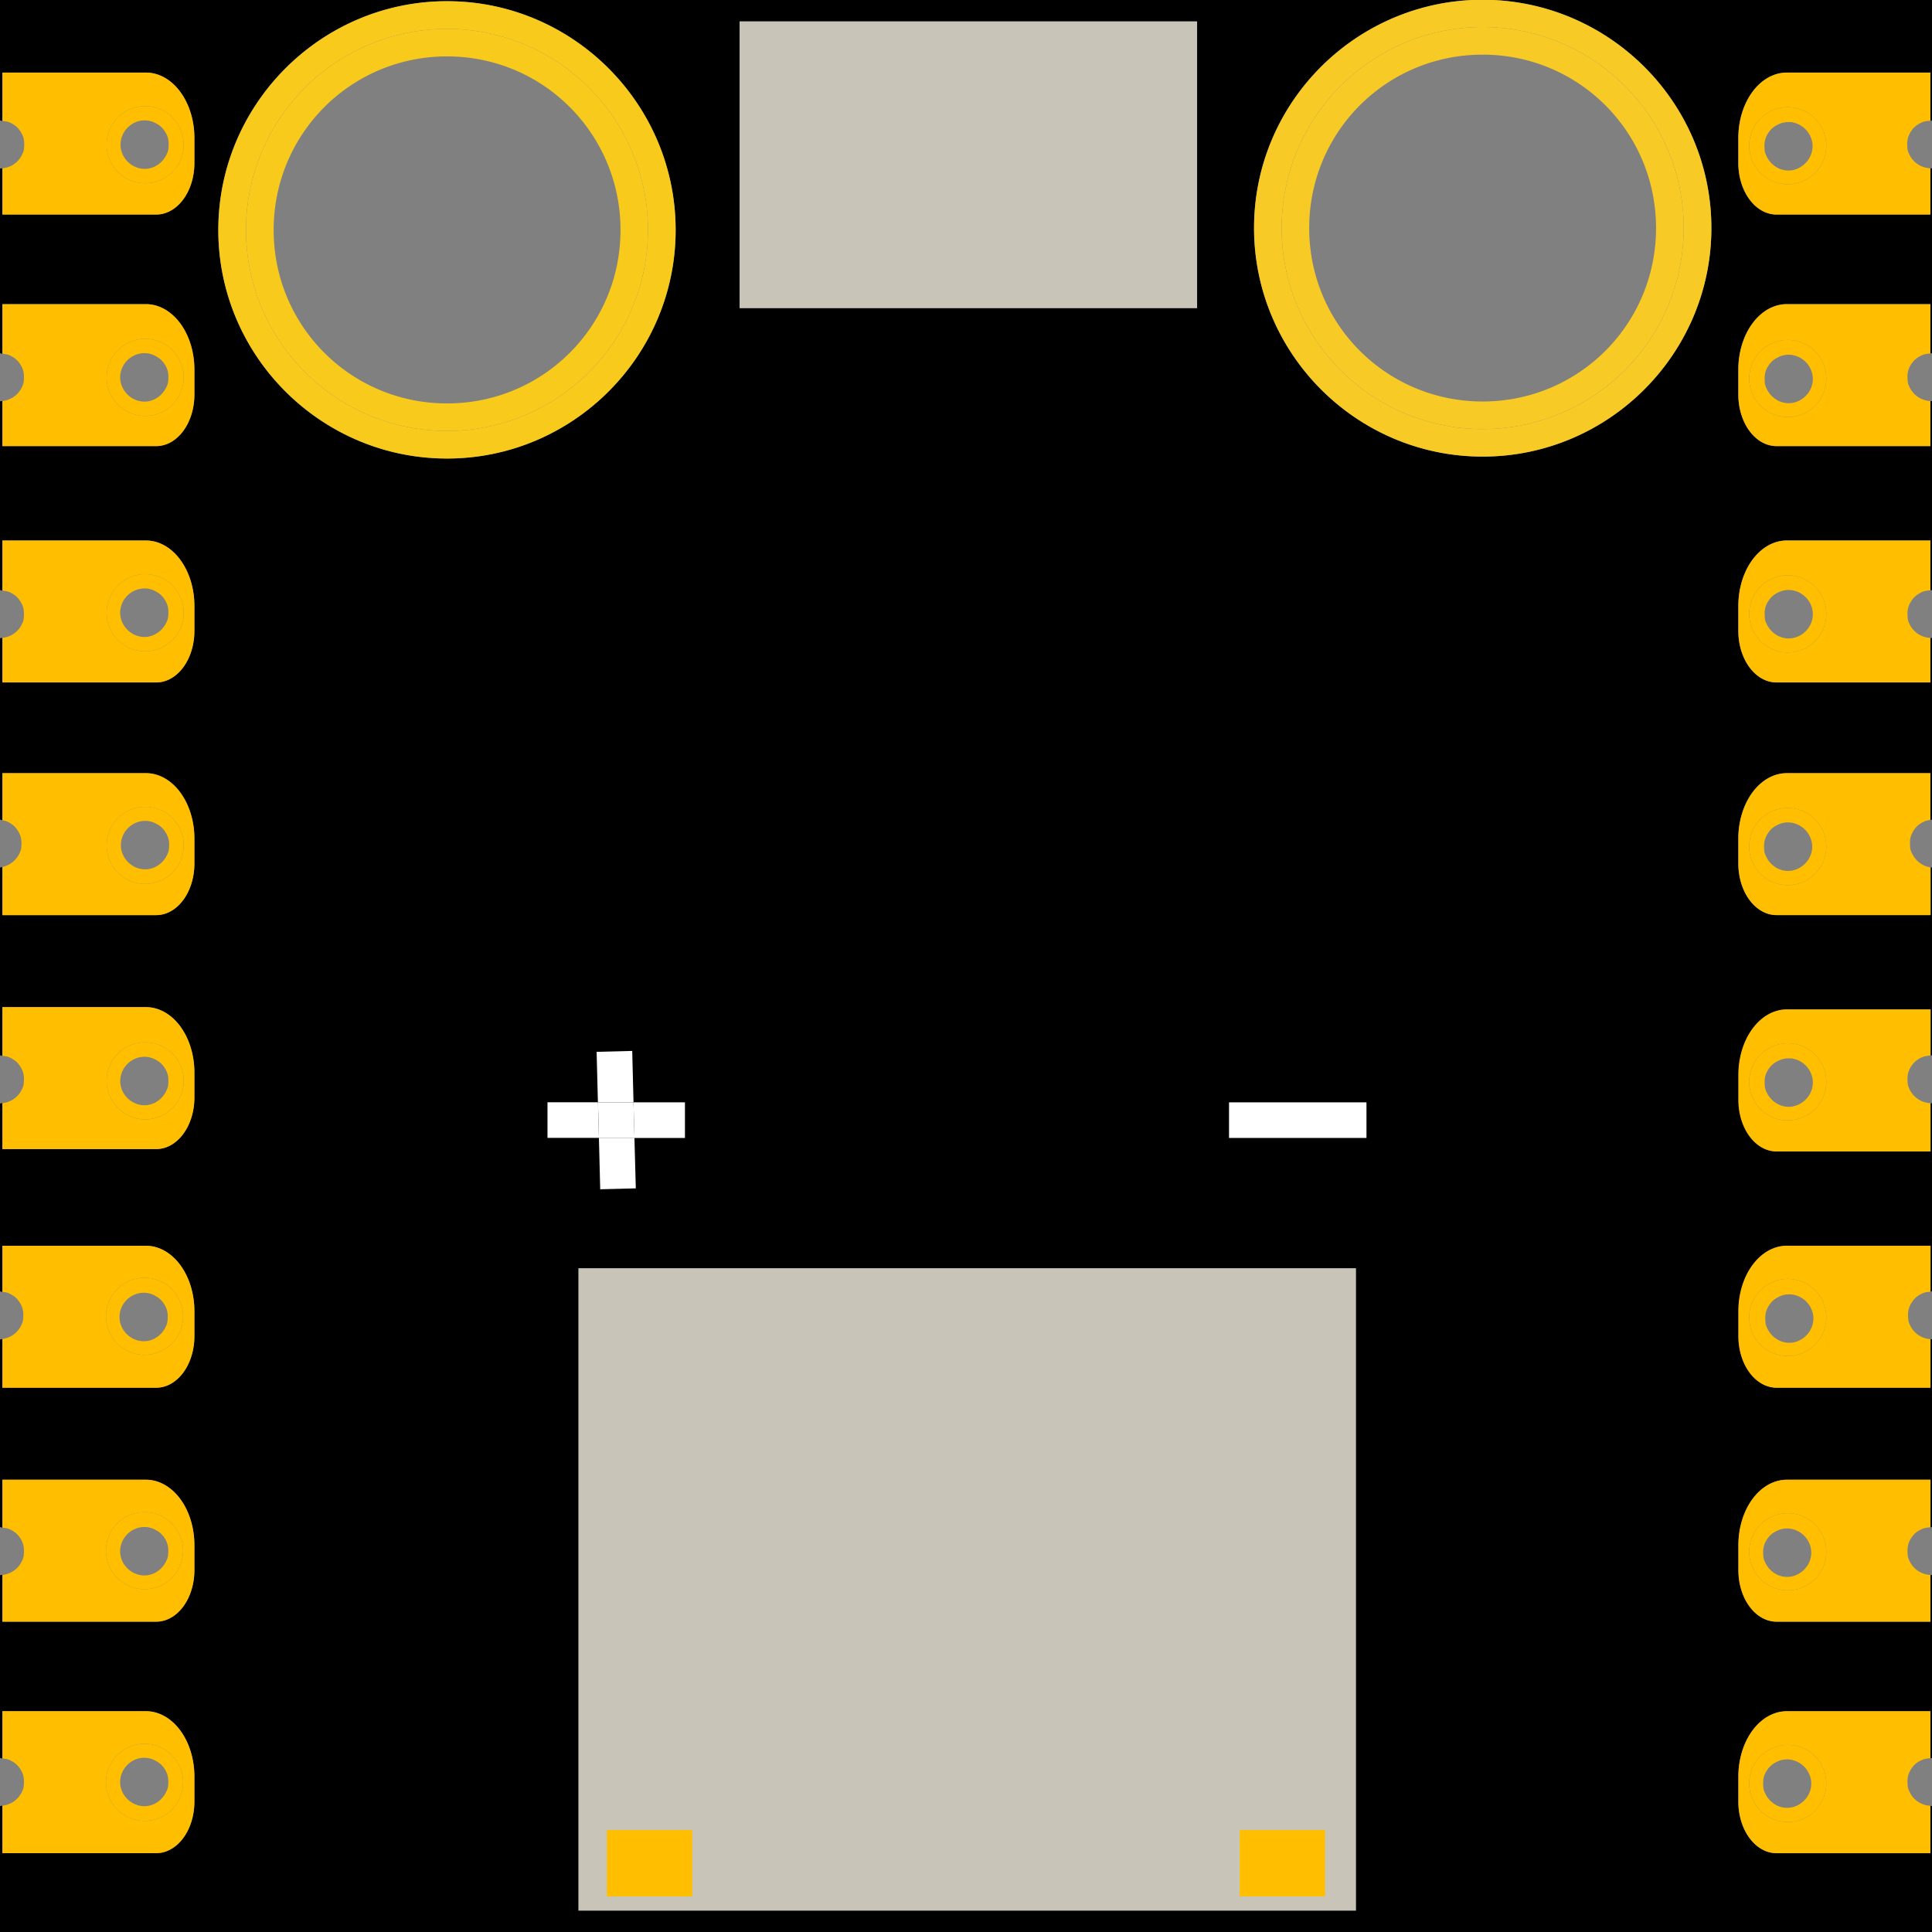 <?xml version="1.0" encoding="UTF-8" standalone="no"?>
<!-- Created with Inkscape (http://www.inkscape.org/) -->

<svg
   width="21mm"
   height="21mm"
   viewBox="0 0 21 21"
   version="1.1"
   id="svg1"
   inkscape:version="1.4 (86a8ad7, 2024-10-11)"
   sodipodi:docname="PiMoroni_Pico_Lipo_Shim_pcb.svg"
   xmlns:inkscape="http://www.inkscape.org/namespaces/inkscape"
   xmlns:sodipodi="http://sodipodi.sourceforge.net/DTD/sodipodi-0.dtd"
   xmlns="http://www.w3.org/2000/svg"
   xmlns:svg="http://www.w3.org/2000/svg">
  <rect x="0" y="0" width="21" height="21" fill="#808080" stroke="none"/>
  <sodipodi:namedview
     id="namedview1"
     pagecolor="#ffffff"
     bordercolor="#000000"
     borderopacity="0.25"
     inkscape:showpageshadow="2"
     inkscape:pageopacity="0.0"
     inkscape:pagecheckerboard="0"
     inkscape:deskcolor="#d1d1d1"
     inkscape:document-units="mm"
     showgrid="true"
     inkscape:zoom="10.268353"
     inkscape:cx="39.587653"
     inkscape:cy="38.808561"
     inkscape:window-width="1920"
     inkscape:window-height="1017"
     inkscape:window-x="1912"
     inkscape:window-y="-8"
     inkscape:window-maximized="1"
     inkscape:current-layer="layer5"
     showguides="true">
    <inkscape:grid
       id="grid1"
       units="mm"
       originx="0"
       originy="0"
       spacingx="1"
       spacingy="1"
       empcolor="#0099e5"
       empopacity="0.302"
       color="#0099e5"
       opacity="0.149"
       empspacing="5"
       enabled="true"
       visible="true" />
    <sodipodi:guide
       position="1.001,21.546"
       orientation="1,0"
       id="guide1"
       inkscape:locked="false" />
    <sodipodi:guide
       position="20.003,24.385"
       orientation="1,0"
       id="guide2"
       inkscape:locked="false" />
    <sodipodi:guide
       position="1,19.428"
       orientation="0,-1"
       id="guide13"
       inkscape:locked="false" />
    <sodipodi:guide
       position="1.626,16.906"
       orientation="0,-1"
       id="guide14"
       inkscape:locked="false" />
    <sodipodi:guide
       position="1.709,14.332"
       orientation="0,-1"
       id="guide15"
       inkscape:locked="false" />
    <sodipodi:guide
       position="2.314,11.822"
       orientation="0,-1"
       id="guide16"
       inkscape:locked="false" />
    <sodipodi:guide
       position="4.111,9.265"
       orientation="0,-1"
       id="guide17"
       inkscape:locked="false" />
    <sodipodi:guide
       position="2.877,6.696"
       orientation="0,-1"
       id="guide18"
       inkscape:locked="false" />
    <sodipodi:guide
       position="2.421,4.139"
       orientation="0,-1"
       id="guide19"
       inkscape:locked="false" />
    <sodipodi:guide
       position="3,1.63"
       orientation="0,-1"
       id="guide20"
       inkscape:locked="false" />
  </sodipodi:namedview>
  <defs
     id="defs1">
    <inkscape:path-effect
       effect="fillet_chamfer"
       id="path-effect79"
       is_visible="true"
       lpeversion="1"
       nodesatellites_param="F,0,0,1,0,0,0,1 @ F,0,0,1,0,0.527,0,1 @ F,0,0,1,0,0.415,0,1 @ F,0,0,1,0,0,0,1"
       radius="0"
       unit="px"
       method="auto"
       mode="F"
       chamfer_steps="1"
       flexible="false"
       use_knot_distance="true"
       apply_no_radius="true"
       apply_with_radius="true"
       only_selected="false"
       hide_knots="false" />
    <inkscape:path-effect
       effect="fillet_chamfer"
       id="path-effect77"
       is_visible="true"
       lpeversion="1"
       nodesatellites_param="F,0,0,1,0,0,0,1 @ F,0,0,1,0,0.527,0,1 @ F,0,0,1,0,0.415,0,1 @ F,0,0,1,0,0,0,1"
       radius="0"
       unit="px"
       method="auto"
       mode="F"
       chamfer_steps="1"
       flexible="false"
       use_knot_distance="true"
       apply_no_radius="true"
       apply_with_radius="true"
       only_selected="false"
       hide_knots="false" />
    <inkscape:path-effect
       effect="fillet_chamfer"
       id="path-effect68"
       is_visible="true"
       lpeversion="1"
       nodesatellites_param="F,0,0,1,0,0,0,1 @ F,0,0,1,0,0.527,0,1 @ F,0,0,1,0,0.415,0,1 @ F,0,0,1,0,0,0,1"
       radius="0"
       unit="px"
       method="auto"
       mode="F"
       chamfer_steps="1"
       flexible="false"
       use_knot_distance="true"
       apply_no_radius="true"
       apply_with_radius="true"
       only_selected="false"
       hide_knots="false" />
    <inkscape:path-effect
       effect="fillet_chamfer"
       id="path-effect60"
       is_visible="true"
       lpeversion="1"
       nodesatellites_param="F,0,0,1,0,0,0,1 @ F,0,0,1,0,0.527,0,1 @ F,0,0,1,0,0.415,0,1 @ F,0,0,1,0,0,0,1"
       radius="0"
       unit="px"
       method="auto"
       mode="F"
       chamfer_steps="1"
       flexible="false"
       use_knot_distance="true"
       apply_no_radius="true"
       apply_with_radius="true"
       only_selected="false"
       hide_knots="false" />
    <inkscape:path-effect
       effect="fillet_chamfer"
       id="path-effect58"
       is_visible="true"
       lpeversion="1"
       nodesatellites_param="F,0,0,1,0,0,0,1 @ F,0,0,1,0,0.527,0,1 @ F,0,0,1,0,0.415,0,1 @ F,0,0,1,0,0,0,1"
       radius="0"
       unit="px"
       method="auto"
       mode="F"
       chamfer_steps="1"
       flexible="false"
       use_knot_distance="true"
       apply_no_radius="true"
       apply_with_radius="true"
       only_selected="false"
       hide_knots="false" />
    <inkscape:path-effect
       effect="fillet_chamfer"
       id="path-effect56"
       is_visible="true"
       lpeversion="1"
       nodesatellites_param="F,0,0,1,0,0,0,1 @ F,0,0,1,0,0.527,0,1 @ F,0,0,1,0,0.415,0,1 @ F,0,0,1,0,0,0,1"
       radius="0"
       unit="px"
       method="auto"
       mode="F"
       chamfer_steps="1"
       flexible="false"
       use_knot_distance="true"
       apply_no_radius="true"
       apply_with_radius="true"
       only_selected="false"
       hide_knots="false" />
    <inkscape:path-effect
       effect="fillet_chamfer"
       id="path-effect54"
       is_visible="true"
       lpeversion="1"
       nodesatellites_param="F,0,0,1,0,0,0,1 @ F,0,0,1,0,0.527,0,1 @ F,0,0,1,0,0.415,0,1 @ F,0,0,1,0,0,0,1"
       radius="0"
       unit="px"
       method="auto"
       mode="F"
       chamfer_steps="1"
       flexible="false"
       use_knot_distance="true"
       apply_no_radius="true"
       apply_with_radius="true"
       only_selected="false"
       hide_knots="false" />
    <inkscape:path-effect
       effect="fillet_chamfer"
       id="path-effect52"
       is_visible="true"
       lpeversion="1"
       nodesatellites_param="F,0,0,1,0,0,0,1 @ F,0,0,1,0,0.527,0,1 @ F,0,0,1,0,0.415,0,1 @ F,0,0,1,0,0,0,1"
       radius="0"
       unit="px"
       method="auto"
       mode="F"
       chamfer_steps="1"
       flexible="false"
       use_knot_distance="true"
       apply_no_radius="true"
       apply_with_radius="true"
       only_selected="false"
       hide_knots="false" />
    <inkscape:path-effect
       effect="fillet_chamfer"
       id="path-effect44"
       is_visible="true"
       lpeversion="1"
       nodesatellites_param="F,0,0,1,0,0,0,1 @ F,0,0,1,0,0.527,0,1 @ F,0,0,1,0,0.415,0,1 @ F,0,0,1,0,0,0,1"
       radius="0"
       unit="px"
       method="auto"
       mode="F"
       chamfer_steps="1"
       flexible="false"
       use_knot_distance="true"
       apply_no_radius="true"
       apply_with_radius="true"
       only_selected="false"
       hide_knots="false" />
    <inkscape:path-effect
       effect="fillet_chamfer"
       id="path-effect40"
       is_visible="true"
       lpeversion="1"
       nodesatellites_param="F,0,0,1,0,0,0,1 @ F,0,0,1,0,0.527,0,1 @ F,0,0,1,0,0.415,0,1 @ F,0,0,1,0,0,0,1"
       radius="0"
       unit="px"
       method="auto"
       mode="F"
       chamfer_steps="1"
       flexible="false"
       use_knot_distance="true"
       apply_no_radius="true"
       apply_with_radius="true"
       only_selected="false"
       hide_knots="false" />
    <inkscape:path-effect
       effect="fillet_chamfer"
       id="path-effect36"
       is_visible="true"
       lpeversion="1"
       nodesatellites_param="F,0,0,1,0,0,0,1 @ F,0,0,1,0,0.527,0,1 @ F,0,0,1,0,0.415,0,1 @ F,0,0,1,0,0,0,1"
       radius="0"
       unit="px"
       method="auto"
       mode="F"
       chamfer_steps="1"
       flexible="false"
       use_knot_distance="true"
       apply_no_radius="true"
       apply_with_radius="true"
       only_selected="false"
       hide_knots="false" />
    <inkscape:path-effect
       effect="fillet_chamfer"
       id="path-effect32"
       is_visible="true"
       lpeversion="1"
       nodesatellites_param="F,0,0,1,0,0,0,1 @ F,0,0,1,0,0.527,0,1 @ F,0,0,1,0,0.415,0,1 @ F,0,0,1,0,0,0,1"
       radius="0"
       unit="px"
       method="auto"
       mode="F"
       chamfer_steps="1"
       flexible="false"
       use_knot_distance="true"
       apply_no_radius="true"
       apply_with_radius="true"
       only_selected="false"
       hide_knots="false" />
    <inkscape:path-effect
       effect="fillet_chamfer"
       id="path-effect28"
       is_visible="true"
       lpeversion="1"
       nodesatellites_param="F,0,0,1,0,0,0,1 @ F,0,0,1,0,0.527,0,1 @ F,0,0,1,0,0.415,0,1 @ F,0,0,1,0,0,0,1"
       radius="0"
       unit="px"
       method="auto"
       mode="F"
       chamfer_steps="1"
       flexible="false"
       use_knot_distance="true"
       apply_no_radius="true"
       apply_with_radius="true"
       only_selected="false"
       hide_knots="false" />
    <inkscape:path-effect
       effect="fillet_chamfer"
       id="path-effect25"
       is_visible="true"
       lpeversion="1"
       nodesatellites_param="F,0,0,1,0,0,0,1 @ F,0,0,1,0,0.527,0,1 @ F,0,0,1,0,0.415,0,1 @ F,0,0,1,0,0,0,1"
       radius="0"
       unit="px"
       method="auto"
       mode="F"
       chamfer_steps="1"
       flexible="false"
       use_knot_distance="true"
       apply_no_radius="true"
       apply_with_radius="true"
       only_selected="false"
       hide_knots="false" />
    <inkscape:path-effect
       effect="fillet_chamfer"
       id="path-effect23"
       is_visible="true"
       lpeversion="1"
       nodesatellites_param="F,0,0,1,0,0,0,1 @ F,0,0,1,0,0.527,0,1 @ F,0,0,1,0,0.415,0,1 @ F,0,0,1,0,0,0,1"
       radius="0"
       unit="px"
       method="auto"
       mode="F"
       chamfer_steps="1"
       flexible="false"
       use_knot_distance="true"
       apply_no_radius="true"
       apply_with_radius="true"
       only_selected="false"
       hide_knots="false" />
    <inkscape:path-effect
       effect="fillet_chamfer"
       id="path-effect21"
       is_visible="true"
       lpeversion="1"
       nodesatellites_param="F,0,0,1,0,0,0,1 @ F,0,0,1,0,0.527,0,1 @ F,0,0,1,0,0.415,0,1 @ F,0,0,1,0,0,0,1"
       radius="0"
       unit="px"
       method="auto"
       mode="F"
       chamfer_steps="1"
       flexible="false"
       use_knot_distance="true"
       apply_no_radius="true"
       apply_with_radius="true"
       only_selected="false"
       hide_knots="false" />
    <inkscape:path-effect
       effect="fillet_chamfer"
       id="path-effect47"
       is_visible="true"
       lpeversion="1"
       nodesatellites_param="F,0,0,1,0,0,0,1 @ F,0,0,1,0,0.527,0,1 @ F,0,0,1,0,0.415,0,1 @ F,0,0,1,0,0,0,1"
       radius="0"
       unit="px"
       method="auto"
       mode="F"
       chamfer_steps="1"
       flexible="false"
       use_knot_distance="true"
       apply_no_radius="true"
       apply_with_radius="true"
       only_selected="false"
       hide_knots="false" />
    <inkscape:path-effect
       effect="fillet_chamfer"
       id="path-effect45"
       is_visible="true"
       lpeversion="1"
       nodesatellites_param="F,0,0,1,0,0,0,1 @ F,0,0,1,0,0.527,0,1 @ F,0,0,1,0,0.415,0,1 @ F,0,0,1,0,0,0,1"
       radius="0"
       unit="px"
       method="auto"
       mode="F"
       chamfer_steps="1"
       flexible="false"
       use_knot_distance="true"
       apply_no_radius="true"
       apply_with_radius="true"
       only_selected="false"
       hide_knots="false" />
    <inkscape:path-effect
       effect="fillet_chamfer"
       id="path-effect43"
       is_visible="true"
       lpeversion="1"
       nodesatellites_param="F,0,0,1,0,0,0,1 @ F,0,0,1,0,0.527,0,1 @ F,0,0,1,0,0.415,0,1 @ F,0,0,1,0,0,0,1"
       radius="0"
       unit="px"
       method="auto"
       mode="F"
       chamfer_steps="1"
       flexible="false"
       use_knot_distance="true"
       apply_no_radius="true"
       apply_with_radius="true"
       only_selected="false"
       hide_knots="false" />
    <inkscape:path-effect
       effect="fillet_chamfer"
       id="path-effect41"
       is_visible="true"
       lpeversion="1"
       nodesatellites_param="F,0,0,1,0,0,0,1 @ F,0,0,1,0,0.527,0,1 @ F,0,0,1,0,0.415,0,1 @ F,0,0,1,0,0,0,1"
       radius="0"
       unit="px"
       method="auto"
       mode="F"
       chamfer_steps="1"
       flexible="false"
       use_knot_distance="true"
       apply_no_radius="true"
       apply_with_radius="true"
       only_selected="false"
       hide_knots="false" />
    <inkscape:path-effect
       effect="fillet_chamfer"
       id="path-effect39"
       is_visible="true"
       lpeversion="1"
       nodesatellites_param="F,0,0,1,0,0,0,1 @ F,0,0,1,0,0.527,0,1 @ F,0,0,1,0,0.415,0,1 @ F,0,0,1,0,0,0,1"
       radius="0"
       unit="px"
       method="auto"
       mode="F"
       chamfer_steps="1"
       flexible="false"
       use_knot_distance="true"
       apply_no_radius="true"
       apply_with_radius="true"
       only_selected="false"
       hide_knots="false" />
    <inkscape:path-effect
       effect="fillet_chamfer"
       id="path-effect37"
       is_visible="true"
       lpeversion="1"
       nodesatellites_param="F,0,0,1,0,0,0,1 @ F,0,0,1,0,0.527,0,1 @ F,0,0,1,0,0.415,0,1 @ F,0,0,1,0,0,0,1"
       radius="0"
       unit="px"
       method="auto"
       mode="F"
       chamfer_steps="1"
       flexible="false"
       use_knot_distance="true"
       apply_no_radius="true"
       apply_with_radius="true"
       only_selected="false"
       hide_knots="false" />
    <inkscape:path-effect
       effect="fillet_chamfer"
       id="path-effect35"
       is_visible="true"
       lpeversion="1"
       nodesatellites_param="F,0,0,1,0,0,0,1 @ F,0,0,1,0,0.527,0,1 @ F,0,0,1,0,0.415,0,1 @ F,0,0,1,0,0,0,1"
       radius="0"
       unit="px"
       method="auto"
       mode="F"
       chamfer_steps="1"
       flexible="false"
       use_knot_distance="true"
       apply_no_radius="true"
       apply_with_radius="true"
       only_selected="false"
       hide_knots="false" />
    <inkscape:path-effect
       effect="fillet_chamfer"
       id="path-effect33"
       is_visible="true"
       lpeversion="1"
       nodesatellites_param="F,0,0,1,0,0,0,1 @ F,0,0,1,0,0.527,0,1 @ F,0,0,1,0,0.415,0,1 @ F,0,0,1,0,0,0,1"
       radius="0"
       unit="px"
       method="auto"
       mode="F"
       chamfer_steps="1"
       flexible="false"
       use_knot_distance="true"
       apply_no_radius="true"
       apply_with_radius="true"
       only_selected="false"
       hide_knots="false" />
    <inkscape:path-effect
       effect="fillet_chamfer"
       id="path-effect31"
       is_visible="true"
       lpeversion="1"
       nodesatellites_param="F,0,0,1,0,0,0,1 @ F,0,0,1,0,0.527,0,1 @ F,0,0,1,0,0.415,0,1 @ F,0,0,1,0,0,0,1"
       radius="0"
       unit="px"
       method="auto"
       mode="F"
       chamfer_steps="1"
       flexible="false"
       use_knot_distance="true"
       apply_no_radius="true"
       apply_with_radius="true"
       only_selected="false"
       hide_knots="false" />
    <inkscape:path-effect
       effect="fillet_chamfer"
       id="path-effect29"
       is_visible="true"
       lpeversion="1"
       nodesatellites_param="F,0,0,1,0,0,0,1 @ F,0,0,1,0,0.527,0,1 @ F,0,0,1,0,0.415,0,1 @ F,0,0,1,0,0,0,1"
       radius="0"
       unit="px"
       method="auto"
       mode="F"
       chamfer_steps="1"
       flexible="false"
       use_knot_distance="true"
       apply_no_radius="true"
       apply_with_radius="true"
       only_selected="false"
       hide_knots="false" />
    <inkscape:path-effect
       effect="fillet_chamfer"
       id="path-effect27"
       is_visible="true"
       lpeversion="1"
       nodesatellites_param="F,0,0,1,0,0,0,1 @ F,0,0,1,0,0.527,0,1 @ F,0,0,1,0,0.415,0,1 @ F,0,0,1,0,0,0,1"
       radius="0"
       unit="px"
       method="auto"
       mode="F"
       chamfer_steps="1"
       flexible="false"
       use_knot_distance="true"
       apply_no_radius="true"
       apply_with_radius="true"
       only_selected="false"
       hide_knots="false" />
    <inkscape:path-effect
       effect="fillet_chamfer"
       id="path-effect19"
       is_visible="true"
       lpeversion="1"
       nodesatellites_param="F,0,0,1,0,0,0,1 @ F,0,0,1,0,0.527,0,1 @ F,0,0,1,0,0.415,0,1 @ F,0,0,1,0,0,0,1"
       radius="0"
       unit="px"
       method="auto"
       mode="F"
       chamfer_steps="1"
       flexible="false"
       use_knot_distance="true"
       apply_no_radius="true"
       apply_with_radius="true"
       only_selected="false"
       hide_knots="false" />
    <inkscape:path-effect
       effect="fillet_chamfer"
       id="path-effect17"
       is_visible="true"
       lpeversion="1"
       nodesatellites_param="F,0,0,1,0,0,0,1 @ F,0,0,1,0,0.527,0,1 @ F,0,0,1,0,0.415,0,1 @ F,0,0,1,0,0,0,1"
       radius="0"
       unit="px"
       method="auto"
       mode="F"
       chamfer_steps="1"
       flexible="false"
       use_knot_distance="true"
       apply_no_radius="true"
       apply_with_radius="true"
       only_selected="false"
       hide_knots="false" />
    <inkscape:path-effect
       effect="fillet_chamfer"
       id="path-effect15"
       is_visible="true"
       lpeversion="1"
       nodesatellites_param="F,0,0,1,0,0,0,1 @ F,0,0,1,0,0.527,0,1 @ F,0,0,1,0,0.415,0,1 @ F,0,0,1,0,0,0,1"
       radius="0"
       unit="px"
       method="auto"
       mode="F"
       chamfer_steps="1"
       flexible="false"
       use_knot_distance="true"
       apply_no_radius="true"
       apply_with_radius="true"
       only_selected="false"
       hide_knots="false" />
    <inkscape:path-effect
       effect="fillet_chamfer"
       id="path-effect13"
       is_visible="true"
       lpeversion="1"
       nodesatellites_param="F,0,0,1,0,0,0,1 @ F,0,0,1,0,0.527,0,1 @ F,0,0,1,0,0.415,0,1 @ F,0,0,1,0,0,0,1"
       radius="0"
       unit="px"
       method="auto"
       mode="F"
       chamfer_steps="1"
       flexible="false"
       use_knot_distance="true"
       apply_no_radius="true"
       apply_with_radius="true"
       only_selected="false"
       hide_knots="false" />
    <inkscape:path-effect
       effect="fillet_chamfer"
       id="path-effect11"
       is_visible="true"
       lpeversion="1"
       nodesatellites_param="F,0,0,1,0,0,0,1 @ F,0,0,1,0,0.527,0,1 @ F,0,0,1,0,0.415,0,1 @ F,0,0,1,0,0,0,1"
       radius="0"
       unit="px"
       method="auto"
       mode="F"
       chamfer_steps="1"
       flexible="false"
       use_knot_distance="true"
       apply_no_radius="true"
       apply_with_radius="true"
       only_selected="false"
       hide_knots="false" />
    <inkscape:path-effect
       effect="fillet_chamfer"
       id="path-effect9"
       is_visible="true"
       lpeversion="1"
       nodesatellites_param="F,0,0,1,0,0,0,1 @ F,0,0,1,0,0.527,0,1 @ F,0,0,1,0,0.415,0,1 @ F,0,0,1,0,0,0,1"
       radius="0"
       unit="px"
       method="auto"
       mode="F"
       chamfer_steps="1"
       flexible="false"
       use_knot_distance="true"
       apply_no_radius="true"
       apply_with_radius="true"
       only_selected="false"
       hide_knots="false" />
    <inkscape:path-effect
       effect="fillet_chamfer"
       id="path-effect7"
       is_visible="true"
       lpeversion="1"
       nodesatellites_param="F,0,0,1,0,0,0,1 @ F,0,0,1,0,0.527,0,1 @ F,0,0,1,0,0.415,0,1 @ F,0,0,1,0,0,0,1"
       radius="0"
       unit="px"
       method="auto"
       mode="F"
       chamfer_steps="1"
       flexible="false"
       use_knot_distance="true"
       apply_no_radius="true"
       apply_with_radius="true"
       only_selected="false"
       hide_knots="false" />
    <inkscape:path-effect
       effect="fillet_chamfer"
       id="path-effect5"
       is_visible="true"
       lpeversion="1"
       nodesatellites_param="F,0,0,1,0,0,0,1 @ F,0,0,1,0,0.527,0,1 @ F,0,0,1,0,0.415,0,1 @ F,0,0,1,0,0,0,1"
       radius="0"
       unit="px"
       method="auto"
       mode="F"
       chamfer_steps="1"
       flexible="false"
       use_knot_distance="true"
       apply_no_radius="true"
       apply_with_radius="true"
       only_selected="false"
       hide_knots="false" />
    <clipPath
       clipPathUnits="userSpaceOnUse"
       id="clipPath9">
      <g
         inkscape:label="Clip"
         id="use9">
        <path
           style="fill:#000000;fill-opacity:0;stroke-width:0.022"
           d="M 5.698,6.904 C 5.204,6.772 4.88,6.287 4.957,5.797 5.059,5.145 5.757,4.76 6.34,5.033 c 0.193,0.09 0.317,0.193 0.421,0.351 0.128,0.193 0.173,0.36 0.163,0.606 -0.007,0.181 -0.018,0.224 -0.09,0.37 -0.217,0.438 -0.689,0.665 -1.136,0.544 z"
           id="path11"
           transform="scale(0.265)" />
      </g>
    </clipPath>
  </defs>
  <g
     inkscape:label="Base"
     inkscape:groupmode="layer"
     id="layer1">
    <path
       d="m 16.227,0 c 1.317,0.059 2.375,1.147 2.375,2.478 0,1.369 -1.117,2.485 -2.486,2.485 -1.369,0 -2.485,-1.116 -2.485,-2.485 0,-1.331 1.056,-2.419 2.373,-2.478 H 0 v 1.309 c 0.009,-8.56e-5 0.017,0.005 0.026,0.006 V 0.789 H 1.586 A 0.527,0.711 0 0 1 2.113,1.5 V 1.773 A 0.415,0.56 0 0 1 1.698,2.332 H 0.026 V 1.829 C 0.017,1.83 0.009,1.832 0,1.832 v 2.008 c 0.009,2.28e-5 0.017,0.005 0.026,0.006 V 3.306 H 1.586 A 0.527,0.711 0 0 1 2.113,4.017 V 4.289 A 0.415,0.56 0 0 1 1.698,4.849 H 0.026 V 4.358 C 0.017,4.359 0.009,4.362 0,4.362 v 2.052 c 0.009,2.27e-5 0.017,0.005 0.026,0.006 V 5.875 H 1.586 A 0.527,0.711 0 0 1 2.113,6.586 V 6.858 A 0.415,0.56 0 0 1 1.698,7.418 H 0.026 V 6.933 C 0.017,6.934 0.009,6.936 0,6.937 v 1.972 c 0.009,9.558e-4 0.017,0.005 0.026,0.007 V 8.404 H 1.586 A 0.527,0.711 0 0 1 2.113,9.115 V 9.387 A 0.415,0.56 0 0 1 1.698,9.947 H 0.026 V 9.424 C 0.017,9.426 0.009,9.429 0,9.43 v 2.041 c 0.009,2.3e-5 0.017,0.004 0.026,0.005 V 10.947 H 1.586 a 0.527,0.711 0 0 1 0.527,0.711 v 0.272 A 0.415,0.56 0 0 1 1.698,12.49 H 0.026 V 11.99 C 0.017,11.991 0.009,11.994 0,11.994 v 2.043 c 0.009,2.38e-4 0.017,0.005 0.026,0.006 V 13.541 H 1.586 a 0.527,0.711 0 0 1 0.527,0.711 v 0.272 A 0.415,0.56 0 0 1 1.698,15.084 H 0.026 V 14.555 C 0.017,14.556 0.009,14.559 0,14.559 v 2.04 c 0.009,2.3e-5 0.017,0.005 0.026,0.006 V 16.084 H 1.586 a 0.527,0.711 0 0 1 0.527,0.711 v 0.272 A 0.415,0.56 0 0 1 1.698,17.627 H 0.026 V 17.118 C 0.017,17.119 0.009,17.121 0,17.121 v 1.987 c 0.009,2.3e-5 0.017,0.005 0.026,0.006 V 18.6 H 1.586 a 0.527,0.711 0 0 1 0.527,0.711 v 0.272 A 0.415,0.56 0 0 1 1.698,20.143 H 0.026 V 19.627 C 0.017,19.628 0.009,19.631 0,19.631 v 1.369 h 21 v -1.369 c -0.006,9.5e-5 -0.011,-0.002 -0.017,-0.002 v 0.515 h -1.672 a 0.415,0.56 0 0 1 -0.415,-0.56 v -0.272 a 0.527,0.711 0 0 1 0.527,-0.711 h 1.561 v 0.511 c 0.006,-2.53e-4 0.011,-0.004 0.017,-0.004 v -1.987 c -0.006,9.4e-5 -0.011,-0.002 -0.017,-0.002 v 0.508 h -1.672 a 0.415,0.56 0 0 1 -0.415,-0.56 v -0.272 a 0.527,0.711 0 0 1 0.527,-0.711 h 1.561 v 0.518 c 0.006,-2.52e-4 0.011,-0.004 0.017,-0.004 v -2.04 c -0.006,-4.1e-5 -0.011,-0.002 -0.017,-0.003 v 0.528 h -1.672 a 0.415,0.56 0 0 1 -0.415,-0.56 v -0.272 a 0.527,0.711 0 0 1 0.527,-0.711 h 1.561 v 0.499 c 0.006,-3.45e-4 0.011,-0.004 0.017,-0.004 v -2.043 c -0.006,9.5e-5 -0.011,-0.002 -0.017,-0.002 v 0.525 h -1.672 a 0.415,0.56 0 0 1 -0.415,-0.56 v -0.272 a 0.527,0.711 0 0 1 0.527,-0.711 h 1.561 v 0.502 c 0.006,-2.32e-4 0.011,-0.004 0.017,-0.004 V 9.431 c -0.006,-5.287e-4 -0.011,-0.003 -0.017,-0.004 v 0.519 h -1.672 A 0.415,0.56 0 0 1 18.895,9.387 V 9.115 A 0.527,0.711 0 0 1 19.422,8.404 h 1.561 v 0.509 c 0.006,-7.816e-4 0.011,-0.004 0.017,-0.004 V 6.936 c -0.006,9.37e-5 -0.011,-0.002 -0.017,-0.002 v 0.484 h -1.672 A 0.415,0.56 0 0 1 18.895,6.858 V 6.586 A 0.527,0.711 0 0 1 19.422,5.875 h 1.561 v 0.542 c 0.006,-2.524e-4 0.011,-0.004 0.017,-0.004 V 4.361 c -0.006,9.37e-5 -0.011,-0.002 -0.017,-0.002 v 0.49 h -1.672 A 0.415,0.56 0 0 1 18.895,4.289 V 4.017 A 0.527,0.711 0 0 1 19.422,3.306 h 1.561 v 0.536 c 0.006,-2.523e-4 0.011,-0.004 0.017,-0.004 V 1.831 c -0.006,1.785e-4 -0.011,-0.002 -0.017,-0.002 v 0.503 h -1.672 A 0.415,0.56 0 0 1 18.895,1.773 V 1.5 A 0.527,0.711 0 0 1 19.422,0.789 h 1.561 V 1.313 c 0.006,-1.855e-4 0.011,-0.004 0.017,-0.004 V 0 Z M 4.859,0.013 c 1.369,0 2.485,1.118 2.485,2.487 0,1.369 -1.116,2.484 -2.485,2.484 -1.369,0 -2.486,-1.115 -2.486,-2.484 0,-1.369 1.117,-2.487 2.486,-2.487 z"
       style="fill-rule:evenodd;stroke-width:0.265"
       id="path114" />
    <g
       inkscape:groupmode="layer"
       id="layer4"
       inkscape:label="side-holes">
      <g
         inkscape:groupmode="layer"
         id="g75"
         inkscape:label="side-holes-left copy"
         style="display:none">
        <path
           style="fill:#ffffff;fill-opacity:1;fill-rule:evenodd;stroke-width:0.006"
           d="M -0.062,1.827 C -0.193,1.792 -0.279,1.663 -0.258,1.534 -0.231,1.361 -0.047,1.259 0.108,1.332 c 0.051,0.024 0.084,0.051 0.112,0.093 0.034,0.051 0.046,0.095 0.043,0.16 -0.002,0.048 -0.005,0.059 -0.024,0.098 C 0.181,1.799 0.056,1.859 -0.062,1.827 Z"
           id="path68"
           inkscape:label="hole1" />
        <path
           style="fill:#ffffff;fill-opacity:1;fill-rule:evenodd;stroke-width:0.006"
           d="m -0.066,4.357 c -0.131,-0.035 -0.216,-0.163 -0.196,-0.293 0.027,-0.172 0.212,-0.274 0.366,-0.202 0.051,0.024 0.084,0.051 0.112,0.093 0.034,0.051 0.046,0.095 0.043,0.16 -0.002,0.048 -0.005,0.059 -0.024,0.098 -0.057,0.116 -0.182,0.176 -0.301,0.144 z"
           id="path69"
           inkscape:label="hole2" />
        <path
           style="fill:#ffffff;fill-opacity:1;fill-rule:evenodd;stroke-width:0.006"
           d="m -0.066,6.931 c -0.131,-0.035 -0.216,-0.163 -0.196,-0.293 0.027,-0.172 0.212,-0.274 0.366,-0.202 0.051,0.024 0.084,0.051 0.112,0.093 0.034,0.051 0.046,0.095 0.043,0.16 -0.002,0.048 -0.005,0.059 -0.024,0.098 -0.057,0.116 -0.182,0.176 -0.301,0.144 z"
           id="path70"
           inkscape:label="hole3" />
        <path
           style="fill:#ffffff;fill-opacity:1;fill-rule:evenodd;stroke-width:0.006"
           d="m -0.092,9.424 c -0.131,-0.035 -0.216,-0.163 -0.196,-0.293 0.027,-0.172 0.212,-0.274 0.366,-0.202 0.051,0.024 0.084,0.051 0.112,0.093 0.034,0.051 0.046,0.095 0.043,0.16 -0.002,0.048 -0.005,0.059 -0.024,0.098 -0.057,0.116 -0.182,0.176 -0.301,0.144 z"
           id="path71"
           inkscape:label="hole4" />
        <path
           style="fill:#ffffff;fill-opacity:1;fill-rule:evenodd;stroke-width:0.006"
           d="m -0.066,11.988 c -0.131,-0.035 -0.216,-0.163 -0.196,-0.293 0.027,-0.172 0.212,-0.274 0.366,-0.202 0.051,0.024 0.084,0.051 0.112,0.093 0.034,0.051 0.046,0.095 0.043,0.16 -0.002,0.048 -0.005,0.059 -0.024,0.098 -0.057,0.116 -0.182,0.176 -0.301,0.144 z"
           id="path72"
           inkscape:label="hole5" />
        <path
           style="fill:#ffffff;fill-opacity:1;fill-rule:evenodd;stroke-width:0.006"
           d="m -0.071,14.553 c -0.131,-0.035 -0.216,-0.163 -0.196,-0.293 0.027,-0.172 0.212,-0.274 0.366,-0.202 0.051,0.024 0.084,0.051 0.112,0.093 0.034,0.051 0.046,0.095 0.043,0.16 -0.002,0.048 -0.005,0.059 -0.024,0.098 -0.057,0.116 -0.182,0.176 -0.301,0.144 z"
           id="path73"
           inkscape:label="hole6" />
        <path
           style="fill:#ffffff;fill-opacity:1;fill-rule:evenodd;stroke-width:0.006"
           d="m -0.066,17.116 c -0.131,-0.035 -0.216,-0.163 -0.196,-0.293 0.027,-0.172 0.212,-0.274 0.366,-0.202 0.051,0.024 0.084,0.051 0.112,0.093 0.034,0.051 0.046,0.095 0.043,0.16 -0.002,0.048 -0.005,0.059 -0.024,0.098 -0.057,0.116 -0.182,0.176 -0.301,0.144 z"
           id="path74"
           inkscape:label="hole7" />
        <path
           style="fill:#ffffff;fill-opacity:1;fill-rule:evenodd;stroke-width:0.006"
           d="m -0.066,19.626 c -0.131,-0.035 -0.216,-0.163 -0.196,-0.293 0.027,-0.172 0.212,-0.274 0.366,-0.202 0.051,0.024 0.084,0.051 0.112,0.093 0.034,0.051 0.046,0.095 0.043,0.16 -0.002,0.048 -0.005,0.059 -0.024,0.098 -0.057,0.116 -0.182,0.176 -0.301,0.144 z"
           id="path75"
           inkscape:label="hole8" />
      </g>
      <g
         inkscape:groupmode="layer"
         id="g66"
         inkscape:label="side-holes-right copy"
         transform="translate(20.737)"
         style="display:none">
        <path
           style="color:#000000;font-style:normal;font-variant:normal;font-weight:normal;font-stretch:normal;font-size:medium;line-height:normal;font-family:sans-serif;font-variant-ligatures:normal;font-variant-position:normal;font-variant-caps:normal;font-variant-numeric:normal;font-variant-alternates:normal;font-variant-east-asian:normal;font-feature-settings:normal;font-variation-settings:normal;text-indent:0;text-align:start;text-decoration-line:none;text-decoration-style:solid;text-decoration-color:#000000;letter-spacing:normal;word-spacing:normal;text-transform:none;writing-mode:lr-tb;direction:ltr;text-orientation:mixed;dominant-baseline:auto;baseline-shift:baseline;text-anchor:start;white-space:normal;shape-padding:0;shape-margin:0;inline-size:0;clip-rule:nonzero;display:inline;overflow:visible;visibility:visible;isolation:auto;mix-blend-mode:normal;color-interpolation:sRGB;color-interpolation-filters:linearRGB;solid-color:#000000;solid-opacity:1;vector-effect:none;fill:#ffffff;fill-opacity:1;fill-rule:evenodd;stroke:none;stroke-linecap:butt;stroke-linejoin:miter;stroke-miterlimit:4;stroke-dasharray:none;stroke-dashoffset:0;stroke-opacity:1;-inkscape-stroke:none;color-rendering:auto;image-rendering:auto;shape-rendering:auto;text-rendering:auto;enable-background:accumulate;stop-color:#000000;stop-opacity:1"
           d="m 0.319,1.827 c 0.131,-0.035 0.216,-0.163 0.196,-0.293 -0.027,-0.172 -0.212,-0.274 -0.366,-0.202 -0.051,0.024 -0.084,0.051 -0.112,0.093 -0.034,0.051 -0.046,0.095 -0.043,0.16 0.002,0.048 0.005,0.059 0.024,0.098 0.057,0.116 0.182,0.176 0.301,0.144 z"
           id="path59"
           inkscape:label="hole9" />
        <path
           style="color:#000000;font-style:normal;font-variant:normal;font-weight:normal;font-stretch:normal;font-size:medium;line-height:normal;font-family:sans-serif;font-variant-ligatures:normal;font-variant-position:normal;font-variant-caps:normal;font-variant-numeric:normal;font-variant-alternates:normal;font-variant-east-asian:normal;font-feature-settings:normal;font-variation-settings:normal;text-indent:0;text-align:start;text-decoration-line:none;text-decoration-style:solid;text-decoration-color:#000000;letter-spacing:normal;word-spacing:normal;text-transform:none;writing-mode:lr-tb;direction:ltr;text-orientation:mixed;dominant-baseline:auto;baseline-shift:baseline;text-anchor:start;white-space:normal;shape-padding:0;shape-margin:0;inline-size:0;clip-rule:nonzero;display:inline;overflow:visible;visibility:visible;isolation:auto;mix-blend-mode:normal;color-interpolation:sRGB;color-interpolation-filters:linearRGB;solid-color:#000000;solid-opacity:1;vector-effect:none;fill:#ffffff;fill-opacity:1;fill-rule:evenodd;stroke:none;stroke-linecap:butt;stroke-linejoin:miter;stroke-miterlimit:4;stroke-dasharray:none;stroke-dashoffset:0;stroke-opacity:1;-inkscape-stroke:none;color-rendering:auto;image-rendering:auto;shape-rendering:auto;text-rendering:auto;enable-background:accumulate;stop-color:#000000;stop-opacity:1"
           d="M 0.322,4.357 C 0.453,4.322 0.539,4.193 0.518,4.064 0.491,3.891 0.307,3.79 0.152,3.862 c -0.051,0.024 -0.084,0.051 -0.112,0.093 -0.034,0.051 -0.046,0.095 -0.043,0.16 0.002,0.048 0.005,0.059 0.024,0.098 0.057,0.116 0.182,0.176 0.301,0.144 z"
           id="path60"
           inkscape:label="hole10" />
        <path
           style="color:#000000;font-style:normal;font-variant:normal;font-weight:normal;font-stretch:normal;font-size:medium;line-height:normal;font-family:sans-serif;font-variant-ligatures:normal;font-variant-position:normal;font-variant-caps:normal;font-variant-numeric:normal;font-variant-alternates:normal;font-variant-east-asian:normal;font-feature-settings:normal;font-variation-settings:normal;text-indent:0;text-align:start;text-decoration-line:none;text-decoration-style:solid;text-decoration-color:#000000;letter-spacing:normal;word-spacing:normal;text-transform:none;writing-mode:lr-tb;direction:ltr;text-orientation:mixed;dominant-baseline:auto;baseline-shift:baseline;text-anchor:start;white-space:normal;shape-padding:0;shape-margin:0;inline-size:0;clip-rule:nonzero;display:inline;overflow:visible;visibility:visible;isolation:auto;mix-blend-mode:normal;color-interpolation:sRGB;color-interpolation-filters:linearRGB;solid-color:#000000;solid-opacity:1;vector-effect:none;fill:#ffffff;fill-opacity:1;fill-rule:evenodd;stroke:none;stroke-linecap:butt;stroke-linejoin:miter;stroke-miterlimit:4;stroke-dasharray:none;stroke-dashoffset:0;stroke-opacity:1;-inkscape-stroke:none;color-rendering:auto;image-rendering:auto;shape-rendering:auto;text-rendering:auto;enable-background:accumulate;stop-color:#000000;stop-opacity:1"
           d="M 0.322,6.931 C 0.453,6.896 0.539,6.768 0.518,6.638 0.491,6.466 0.307,6.364 0.152,6.436 c -0.051,0.024 -0.084,0.051 -0.112,0.093 -0.034,0.051 -0.046,0.095 -0.043,0.16 0.002,0.048 0.005,0.059 0.024,0.098 0.057,0.116 0.182,0.176 0.301,0.144 z"
           id="path61"
           inkscape:label="hole11" />
        <path
           style="color:#000000;font-style:normal;font-variant:normal;font-weight:normal;font-stretch:normal;font-size:medium;line-height:normal;font-family:sans-serif;font-variant-ligatures:normal;font-variant-position:normal;font-variant-caps:normal;font-variant-numeric:normal;font-variant-alternates:normal;font-variant-east-asian:normal;font-feature-settings:normal;font-variation-settings:normal;text-indent:0;text-align:start;text-decoration-line:none;text-decoration-style:solid;text-decoration-color:#000000;letter-spacing:normal;word-spacing:normal;text-transform:none;writing-mode:lr-tb;direction:ltr;text-orientation:mixed;dominant-baseline:auto;baseline-shift:baseline;text-anchor:start;white-space:normal;shape-padding:0;shape-margin:0;inline-size:0;clip-rule:nonzero;display:inline;overflow:visible;visibility:visible;isolation:auto;mix-blend-mode:normal;color-interpolation:sRGB;color-interpolation-filters:linearRGB;solid-color:#000000;solid-opacity:1;vector-effect:none;fill:#ffffff;fill-opacity:1;fill-rule:evenodd;stroke:none;stroke-linecap:butt;stroke-linejoin:miter;stroke-miterlimit:4;stroke-dasharray:none;stroke-dashoffset:0;stroke-opacity:1;-inkscape-stroke:none;color-rendering:auto;image-rendering:auto;shape-rendering:auto;text-rendering:auto;enable-background:accumulate;stop-color:#000000;stop-opacity:1"
           d="M 0.348,9.424 C 0.479,9.389 0.565,9.261 0.544,9.131 0.517,8.959 0.333,8.857 0.178,8.929 c -0.051,0.024 -0.084,0.051 -0.112,0.093 -0.034,0.051 -0.046,0.095 -0.043,0.16 0.002,0.048 0.005,0.059 0.024,0.098 0.057,0.116 0.182,0.176 0.301,0.144 z"
           id="path62"
           inkscape:label="hole12" />
        <path
           style="color:#000000;font-style:normal;font-variant:normal;font-weight:normal;font-stretch:normal;font-size:medium;line-height:normal;font-family:sans-serif;font-variant-ligatures:normal;font-variant-position:normal;font-variant-caps:normal;font-variant-numeric:normal;font-variant-alternates:normal;font-variant-east-asian:normal;font-feature-settings:normal;font-variation-settings:normal;text-indent:0;text-align:start;text-decoration-line:none;text-decoration-style:solid;text-decoration-color:#000000;letter-spacing:normal;word-spacing:normal;text-transform:none;writing-mode:lr-tb;direction:ltr;text-orientation:mixed;dominant-baseline:auto;baseline-shift:baseline;text-anchor:start;white-space:normal;shape-padding:0;shape-margin:0;inline-size:0;clip-rule:nonzero;display:inline;overflow:visible;visibility:visible;isolation:auto;mix-blend-mode:normal;color-interpolation:sRGB;color-interpolation-filters:linearRGB;solid-color:#000000;solid-opacity:1;vector-effect:none;fill:#ffffff;fill-opacity:1;fill-rule:evenodd;stroke:none;stroke-linecap:butt;stroke-linejoin:miter;stroke-miterlimit:4;stroke-dasharray:none;stroke-dashoffset:0;stroke-opacity:1;-inkscape-stroke:none;color-rendering:auto;image-rendering:auto;shape-rendering:auto;text-rendering:auto;enable-background:accumulate;stop-color:#000000;stop-opacity:1"
           d="m 0.322,11.988 c 0.131,-0.035 0.216,-0.163 0.196,-0.293 -0.027,-0.172 -0.212,-0.274 -0.366,-0.202 -0.051,0.024 -0.084,0.051 -0.112,0.093 -0.034,0.051 -0.046,0.095 -0.043,0.16 0.002,0.048 0.005,0.059 0.024,0.098 0.057,0.116 0.182,0.176 0.301,0.144 z"
           id="path63"
           inkscape:label="hole13" />
        <path
           style="color:#000000;font-style:normal;font-variant:normal;font-weight:normal;font-stretch:normal;font-size:medium;line-height:normal;font-family:sans-serif;font-variant-ligatures:normal;font-variant-position:normal;font-variant-caps:normal;font-variant-numeric:normal;font-variant-alternates:normal;font-variant-east-asian:normal;font-feature-settings:normal;font-variation-settings:normal;text-indent:0;text-align:start;text-decoration-line:none;text-decoration-style:solid;text-decoration-color:#000000;letter-spacing:normal;word-spacing:normal;text-transform:none;writing-mode:lr-tb;direction:ltr;text-orientation:mixed;dominant-baseline:auto;baseline-shift:baseline;text-anchor:start;white-space:normal;shape-padding:0;shape-margin:0;inline-size:0;clip-rule:nonzero;display:inline;overflow:visible;visibility:visible;isolation:auto;mix-blend-mode:normal;color-interpolation:sRGB;color-interpolation-filters:linearRGB;solid-color:#000000;solid-opacity:1;vector-effect:none;fill:#ffffff;fill-opacity:1;fill-rule:evenodd;stroke:none;stroke-linecap:butt;stroke-linejoin:miter;stroke-miterlimit:4;stroke-dasharray:none;stroke-dashoffset:0;stroke-opacity:1;-inkscape-stroke:none;color-rendering:auto;image-rendering:auto;shape-rendering:auto;text-rendering:auto;enable-background:accumulate;stop-color:#000000;stop-opacity:1"
           d="m 0.328,14.553 c 0.131,-0.035 0.216,-0.163 0.196,-0.293 -0.027,-0.172 -0.212,-0.274 -0.366,-0.202 -0.051,0.024 -0.084,0.051 -0.112,0.093 -0.034,0.051 -0.046,0.095 -0.043,0.16 0.002,0.048 0.005,0.059 0.024,0.098 0.057,0.116 0.182,0.176 0.301,0.144 z"
           id="path64"
           inkscape:label="hole14" />
        <path
           style="color:#000000;font-style:normal;font-variant:normal;font-weight:normal;font-stretch:normal;font-size:medium;line-height:normal;font-family:sans-serif;font-variant-ligatures:normal;font-variant-position:normal;font-variant-caps:normal;font-variant-numeric:normal;font-variant-alternates:normal;font-variant-east-asian:normal;font-feature-settings:normal;font-variation-settings:normal;text-indent:0;text-align:start;text-decoration-line:none;text-decoration-style:solid;text-decoration-color:#000000;letter-spacing:normal;word-spacing:normal;text-transform:none;writing-mode:lr-tb;direction:ltr;text-orientation:mixed;dominant-baseline:auto;baseline-shift:baseline;text-anchor:start;white-space:normal;shape-padding:0;shape-margin:0;inline-size:0;clip-rule:nonzero;display:inline;overflow:visible;visibility:visible;isolation:auto;mix-blend-mode:normal;color-interpolation:sRGB;color-interpolation-filters:linearRGB;solid-color:#000000;solid-opacity:1;vector-effect:none;fill:#ffffff;fill-opacity:1;fill-rule:evenodd;stroke:none;stroke-linecap:butt;stroke-linejoin:miter;stroke-miterlimit:4;stroke-dasharray:none;stroke-dashoffset:0;stroke-opacity:1;-inkscape-stroke:none;color-rendering:auto;image-rendering:auto;shape-rendering:auto;text-rendering:auto;enable-background:accumulate;stop-color:#000000;stop-opacity:1"
           d="m 0.322,17.116 c 0.131,-0.035 0.216,-0.163 0.196,-0.293 -0.027,-0.172 -0.212,-0.274 -0.366,-0.202 -0.051,0.024 -0.084,0.051 -0.112,0.093 -0.034,0.051 -0.046,0.095 -0.043,0.16 0.002,0.048 0.005,0.059 0.024,0.098 0.057,0.116 0.182,0.176 0.301,0.144 z"
           id="path65"
           inkscape:label="hole15" />
        <path
           style="color:#000000;font-style:normal;font-variant:normal;font-weight:normal;font-stretch:normal;font-size:medium;line-height:normal;font-family:sans-serif;font-variant-ligatures:normal;font-variant-position:normal;font-variant-caps:normal;font-variant-numeric:normal;font-variant-alternates:normal;font-variant-east-asian:normal;font-feature-settings:normal;font-variation-settings:normal;text-indent:0;text-align:start;text-decoration-line:none;text-decoration-style:solid;text-decoration-color:#000000;letter-spacing:normal;word-spacing:normal;text-transform:none;writing-mode:lr-tb;direction:ltr;text-orientation:mixed;dominant-baseline:auto;baseline-shift:baseline;text-anchor:start;white-space:normal;shape-padding:0;shape-margin:0;inline-size:0;clip-rule:nonzero;display:inline;overflow:visible;visibility:visible;isolation:auto;mix-blend-mode:normal;color-interpolation:sRGB;color-interpolation-filters:linearRGB;solid-color:#000000;solid-opacity:1;vector-effect:none;fill:#ffffff;fill-opacity:1;fill-rule:evenodd;stroke:none;stroke-linecap:butt;stroke-linejoin:miter;stroke-miterlimit:4;stroke-dasharray:none;stroke-dashoffset:0;stroke-opacity:1;-inkscape-stroke:none;color-rendering:auto;image-rendering:auto;shape-rendering:auto;text-rendering:auto;enable-background:accumulate;stop-color:#000000;stop-opacity:1"
           d="m 0.322,19.626 c 0.131,-0.035 0.216,-0.163 0.196,-0.293 -0.027,-0.172 -0.212,-0.274 -0.366,-0.202 -0.051,0.024 -0.084,0.051 -0.112,0.093 -0.034,0.051 -0.046,0.095 -0.043,0.16 0.002,0.048 0.005,0.059 0.024,0.098 0.057,0.116 0.182,0.176 0.301,0.144 z"
           id="path66"
           inkscape:label="hole16" />
      </g>
    </g>
    <g
       inkscape:groupmode="layer"
       id="layer7"
       inkscape:label="Surface Detail"
       style="display:inline;fill:#ffffff;stroke:none">
      <rect
         style="fill:#c8c4b7;fill-opacity:1;stroke:none;stroke-width:0.489"
         id="rect150"
         width="4.973"
         height="3.118"
         x="8.039"
         y="0.232"
         inkscape:label="Push Button SMT" />
      <rect
         style="fill:#c8c4b7;fill-opacity:1;stroke:none;stroke-width:0.6"
         id="rect151"
         width="8.452"
         height="6.983"
         x="6.287"
         y="13.785"
         inkscape:label="JST-Power SMT" />
      <rect
         style="fill:#ffffff;fill-opacity:1;stroke:none;stroke-width:0.6"
         id="rect152"
         width="1.494"
         height="0.387"
         x="13.359"
         y="11.982"
         inkscape:label="Negative Marker" />
      <g
         inkscape:groupmode="layer"
         id="layer8"
         inkscape:label="Positive Marker">
        <path
           d="M 6.886,11.982 H 6.5 l 0.01,0.387 h 0.387 z"
           style="fill:#ffffff;stroke:none;stroke-width:0.6"
           id="path155" />
        <path
           d="M 6.896,12.368 H 6.51 l 0.014,0.559 0.387,-0.01 z"
           style="fill:#ffffff;stroke:none;stroke-width:0.6"
           id="path156" />
        <path
           d="m 6.872,11.423 -0.387,0.01 0.014,0.549 h 0.387 z"
           style="fill:#ffffff;stroke:none;stroke-width:0.6"
           id="path158" />
        <path
           d="m 6.51,12.368 -0.01,-0.387 H 5.951 v 0.387 z"
           style="fill:#ffffff;stroke:none;stroke-width:0.6"
           id="path154" />
        <path
           d="m 6.886,11.982 0.01,0.387 h 0.549 v -0.387 z"
           style="fill:#ffffff;stroke:none;stroke-width:0.6"
           id="path157" />
      </g>
    </g>
    <rect
       style="fill:#ffbf00;fill-opacity:1;stroke:none;stroke-width:0.6"
       id="rect158"
       width="0.928"
       height="0.721"
       x="6.596"
       y="19.892"
       inkscape:label="positive-pole" />
    <rect
       style="display:inline;fill:#ffbf00;stroke:none;fill-opacity:1;stroke-width:0.6"
       id="rect159"
       width="0.928"
       height="0.721"
       x="13.475"
       y="19.892"
       inkscape:label="negative-pole" />
  </g>
  <g
     inkscape:groupmode="layer"
     id="layer3"
     inkscape:label="Mounts"
     style="fill:#f9f9f9">
    <path
       d="M 4.859,0.314 A 2.185,2.185 0 0 0 2.674,2.499 2.185,2.185 0 0 0 4.859,4.684 2.185,2.185 0 0 0 7.043,2.499 2.185,2.185 0 0 0 4.859,0.314 Z m 5.167e-4,0.299 c 1.045,0 1.885,0.842 1.885,1.887 0,1.045 -0.841,1.885 -1.885,1.885 -1.045,0 -1.885,-0.84 -1.885,-1.885 0,-1.045 0.84,-1.887 1.885,-1.887 z"
       style="fill:#f8ca1b"
       id="path116" />
    <path
       d="m 4.859,0.013 c -1.369,0 -2.486,1.118 -2.486,2.487 0,1.369 1.117,2.484 2.486,2.484 1.369,0 2.485,-1.115 2.485,-2.484 0,-1.369 -1.116,-2.487 -2.485,-2.487 z M 4.859,0.314 A 2.185,2.185 0 0 1 7.043,2.499 2.185,2.185 0 0 1 4.859,4.684 2.185,2.185 0 0 1 2.674,2.499 2.185,2.185 0 0 1 4.859,0.314 Z"
       style="fill:#f8ca1b"
       id="path115" />
    <path
       d="m 16.116,0.294 a 2.185,2.185 0 0 0 -2.185,2.185 2.185,2.185 0 0 0 2.185,2.185 2.185,2.185 0 0 0 2.185,-2.185 2.185,2.185 0 0 0 -2.185,-2.185 z m -5.17e-4,0.3 c 1.045,0 1.885,0.84 1.885,1.885 0,1.045 -0.84,1.885 -1.885,1.885 -1.045,0 -1.885,-0.84 -1.885,-1.885 0,-1.045 0.84,-1.885 1.885,-1.885 z"
       style="fill:#f8ca25"
       id="path150" />
    <path
       d="m 16.227,0 h -0.223 c -1.317,0.059 -2.373,1.147 -2.373,2.478 0,1.369 1.116,2.485 2.485,2.485 1.369,0 2.486,-1.116 2.486,-2.485 C 18.601,1.147 17.544,0.059 16.227,0 Z m -0.111,0.294 a 2.185,2.185 0 0 1 2.185,2.185 2.185,2.185 0 0 1 -2.185,2.185 2.185,2.185 0 0 1 -2.185,-2.185 2.185,2.185 0 0 1 2.185,-2.185 z"
       style="fill:#f8ca25"
       id="path149" />
  </g>
  <g
     inkscape:groupmode="layer"
     id="layer2"
     inkscape:label="Through Holes">
    <g
       inkscape:groupmode="layer"
       id="layer5"
       inkscape:label="left-pads">
      <path
         d="M 0.026,1.829 V 2.332 H 1.698 A 0.415,0.56 0 0 0 2.113,1.773 V 1.5 A 0.527,0.711 0 0 0 1.586,0.789 H 0.026 V 1.315 c 0.027,0.002 0.055,0.005 0.082,0.017 0.051,0.024 0.084,0.051 0.112,0.093 0.034,0.051 0.046,0.095 0.043,0.16 -0.002,0.048 -0.005,0.059 -0.024,0.098 -0.043,0.087 -0.124,0.138 -0.212,0.146 z M 1.578,1.154 A 0.419,0.419 0 0 1 1.997,1.573 0.419,0.419 0 0 1 1.578,1.992 0.419,0.419 0 0 1 1.159,1.573 0.419,0.419 0 0 1 1.578,1.154 Z"
         style="fill:#ffbf00;stroke-width:0.537"
         id="path119" />
      <path
         d="M 1.578,1.154 A 0.419,0.419 0 0 0 1.159,1.573 0.419,0.419 0 0 0 1.578,1.992 0.419,0.419 0 0 0 1.997,1.573 0.419,0.419 0 0 0 1.578,1.154 Z m -0.018,0.155 c 0.039,-0.002 0.08,0.005 0.118,0.023 0.051,0.024 0.084,0.051 0.112,0.093 0.034,0.051 0.046,0.095 0.043,0.16 -0.002,0.048 -0.005,0.059 -0.024,0.098 C 1.752,1.799 1.627,1.859 1.508,1.827 1.378,1.792 1.292,1.663 1.313,1.534 1.333,1.405 1.442,1.315 1.56,1.308 Z"
         style="fill:#ffbf00;stroke-width:0.537"
         id="path120" />
      <path
         d="M 0.026,4.358 V 4.849 H 1.698 A 0.415,0.56 0 0 0 2.113,4.289 V 4.017 A 0.527,0.711 0 0 0 1.586,3.306 H 0.026 v 0.539 c 0.026,0.003 0.053,0.005 0.079,0.017 0.051,0.024 0.084,0.051 0.112,0.093 0.034,0.051 0.046,0.095 0.043,0.16 -0.002,0.048 -0.005,0.059 -0.024,0.098 -0.042,0.086 -0.123,0.136 -0.209,0.146 z M 1.578,3.683 A 0.419,0.419 0 0 1 1.997,4.102 0.419,0.419 0 0 1 1.578,4.521 0.419,0.419 0 0 1 1.159,4.102 0.419,0.419 0 0 1 1.578,3.683 Z"
         style="fill:#ffbf00;stroke-width:0.537"
         id="path117" />
      <path
         d="M 1.578,3.683 A 0.419,0.419 0 0 0 1.159,4.102 0.419,0.419 0 0 0 1.578,4.521 0.419,0.419 0 0 0 1.997,4.102 0.419,0.419 0 0 0 1.578,3.683 Z m -0.021,0.156 c 0.039,-0.002 0.08,0.005 0.118,0.023 0.051,0.024 0.084,0.051 0.112,0.093 0.034,0.051 0.046,0.095 0.043,0.16 -0.002,0.048 -0.005,0.059 -0.024,0.098 C 1.748,4.329 1.624,4.389 1.505,4.357 1.375,4.322 1.289,4.193 1.309,4.064 1.329,3.935 1.438,3.845 1.556,3.839 Z"
         style="fill:#ffbf00;stroke-width:0.537"
         id="path118" />
      <path
         d="M 0.026,6.933 V 7.418 H 1.698 A 0.415,0.56 0 0 0 2.113,6.858 V 6.586 A 0.527,0.711 0 0 0 1.586,5.875 H 0.026 v 0.545 c 0.026,0.003 0.053,0.005 0.079,0.017 0.051,0.024 0.084,0.051 0.112,0.093 0.034,0.051 0.046,0.095 0.043,0.16 -0.002,0.048 -0.005,0.059 -0.024,0.098 -0.042,0.086 -0.123,0.136 -0.209,0.145 z M 1.578,6.241 A 0.419,0.419 0 0 1 1.997,6.661 0.419,0.419 0 0 1 1.578,7.08 0.419,0.419 0 0 1 1.159,6.661 0.419,0.419 0 0 1 1.578,6.241 Z"
         style="fill:#ffbf00;stroke-width:0.537"
         id="path121" />
      <path
         d="M 1.578,6.241 A 0.419,0.419 0 0 0 1.159,6.661 0.419,0.419 0 0 0 1.578,7.08 0.419,0.419 0 0 0 1.997,6.661 0.419,0.419 0 0 0 1.578,6.241 Z m -0.021,0.155 c 0.039,-0.002 0.08,0.005 0.118,0.023 0.051,0.024 0.084,0.051 0.112,0.093 0.034,0.051 0.046,0.096 0.043,0.161 -0.002,0.048 -0.005,0.059 -0.024,0.098 C 1.748,6.887 1.624,6.947 1.505,6.915 1.375,6.88 1.289,6.751 1.309,6.622 1.329,6.493 1.438,6.403 1.556,6.397 Z"
         style="fill:#ffbf00;stroke-width:0.537"
         id="path122" />
      <path
         d="M 0.026,9.424 V 9.947 H 1.698 A 0.415,0.56 0 0 0 2.113,9.387 V 9.115 A 0.527,0.711 0 0 0 1.586,8.404 H 0.026 v 0.512 c 0.018,0.003 0.035,0.006 0.052,0.014 0.051,0.024 0.084,0.051 0.112,0.093 0.034,0.051 0.046,0.095 0.043,0.16 -0.002,0.048 -0.005,0.059 -0.024,0.098 C 0.171,9.357 0.102,9.407 0.026,9.424 Z M 1.578,8.77 A 0.419,0.419 0 0 1 1.997,9.189 0.419,0.419 0 0 1 1.578,9.608 0.419,0.419 0 0 1 1.159,9.189 0.419,0.419 0 0 1 1.578,8.77 Z"
         style="fill:#ffbf00;stroke-width:0.537"
         id="path123" />
      <path
         d="M 1.578,8.77 A 0.419,0.419 0 0 0 1.159,9.189 0.419,0.419 0 0 0 1.578,9.608 0.419,0.419 0 0 0 1.997,9.189 0.419,0.419 0 0 0 1.578,8.77 Z m -0.013,0.153 c 0.039,-0.002 0.08,0.005 0.118,0.023 0.051,0.024 0.084,0.051 0.112,0.093 0.034,0.051 0.046,0.095 0.043,0.16 -0.002,0.048 -0.005,0.059 -0.024,0.098 C 1.756,9.413 1.631,9.473 1.513,9.441 1.382,9.406 1.296,9.277 1.317,9.148 1.337,9.019 1.446,8.929 1.564,8.923 Z"
         style="fill:#ffbf00;stroke-width:0.537"
         id="path124" />
      <path
         d="m 0.026,11.99 v 0.5 H 1.698 A 0.415,0.56 0 0 0 2.113,11.93 V 11.657 A 0.527,0.711 0 0 0 1.586,10.947 H 0.026 v 0.53 c 0.026,0.002 0.053,0.005 0.079,0.017 0.051,0.024 0.084,0.051 0.112,0.093 0.034,0.051 0.046,0.095 0.043,0.16 -0.002,0.048 -0.005,0.059 -0.024,0.098 -0.042,0.086 -0.123,0.136 -0.209,0.146 z M 1.578,11.329 a 0.419,0.419 0 0 1 0.419,0.419 0.419,0.419 0 0 1 -0.419,0.419 0.419,0.419 0 0 1 -0.419,-0.419 0.419,0.419 0 0 1 0.419,-0.419 z"
         style="fill:#ffbf00;stroke-width:0.537"
         id="path125" />
      <path
         d="m 1.578,11.329 a 0.419,0.419 0 0 0 -0.419,0.419 0.419,0.419 0 0 0 0.419,0.419 0.419,0.419 0 0 0 0.419,-0.419 0.419,0.419 0 0 0 -0.419,-0.419 z m -0.021,0.158 c 0.039,-0.002 0.08,0.005 0.118,0.023 0.051,0.024 0.084,0.051 0.112,0.093 0.034,0.051 0.046,0.095 0.043,0.16 -0.002,0.048 -0.005,0.059 -0.024,0.098 -0.057,0.116 -0.182,0.176 -0.3,0.144 -0.131,-0.035 -0.217,-0.163 -0.196,-0.293 0.02,-0.129 0.129,-0.219 0.248,-0.225 z"
         style="fill:#ffbf00;stroke-width:0.537"
         id="path126" />
      <path
         d="m 0.026,14.555 v 0.529 H 1.698 A 0.415,0.56 0 0 0 2.113,14.524 V 14.252 A 0.527,0.711 0 0 0 1.586,13.541 H 0.026 v 0.501 c 0.024,0.003 0.049,0.005 0.072,0.016 0.051,0.024 0.084,0.051 0.112,0.093 0.034,0.051 0.046,0.095 0.043,0.16 -0.002,0.048 -0.005,0.059 -0.024,0.098 -0.042,0.084 -0.119,0.134 -0.203,0.145 z M 1.571,13.889 a 0.419,0.419 0 0 1 0.419,0.419 0.419,0.419 0 0 1 -0.419,0.419 0.419,0.419 0 0 1 -0.419,-0.419 0.419,0.419 0 0 1 0.419,-0.419 z"
         style="fill:#ffbf00;stroke-width:0.537"
         id="path127" />
      <path
         d="m 1.571,13.889 a 0.419,0.419 0 0 0 -0.419,0.419 0.419,0.419 0 0 0 0.419,0.419 0.419,0.419 0 0 0 0.419,-0.419 0.419,0.419 0 0 0 -0.419,-0.419 z m -0.021,0.163 c 0.039,-0.002 0.08,0.005 0.118,0.023 0.051,0.024 0.084,0.051 0.112,0.093 0.034,0.051 0.046,0.095 0.043,0.16 -0.002,0.048 -0.005,0.059 -0.024,0.098 -0.057,0.116 -0.182,0.176 -0.301,0.144 -0.131,-0.035 -0.216,-0.163 -0.196,-0.293 0.02,-0.129 0.129,-0.219 0.248,-0.225 z"
         style="fill:#ffbf00;stroke-width:0.537"
         id="path128" />
      <path
         d="m 0.026,17.118 v 0.509 H 1.698 A 0.415,0.56 0 0 0 2.113,17.067 V 16.794 A 0.527,0.711 0 0 0 1.586,16.084 H 0.026 v 0.521 c 0.026,0.003 0.053,0.005 0.079,0.017 0.051,0.024 0.084,0.051 0.112,0.092 0.034,0.051 0.046,0.096 0.043,0.161 -0.002,0.048 -0.005,0.059 -0.024,0.098 -0.042,0.086 -0.123,0.136 -0.209,0.146 z M 1.571,16.436 a 0.419,0.419 0 0 1 0.419,0.419 0.419,0.419 0 0 1 -0.419,0.419 0.419,0.419 0 0 1 -0.419,-0.419 0.419,0.419 0 0 1 0.419,-0.419 z"
         style="fill:#ffbf00;stroke-width:0.537"
         id="path129" />
      <path
         d="m 1.571,16.436 a 0.419,0.419 0 0 0 -0.419,0.419 0.419,0.419 0 0 0 0.419,0.419 0.419,0.419 0 0 0 0.419,-0.419 0.419,0.419 0 0 0 -0.419,-0.419 z m -0.015,0.162 c 0.039,-0.002 0.08,0.005 0.118,0.023 0.051,0.024 0.084,0.051 0.112,0.092 0.034,0.051 0.046,0.096 0.043,0.161 -0.002,0.048 -0.005,0.059 -0.024,0.098 -0.057,0.116 -0.182,0.176 -0.3,0.144 -0.131,-0.035 -0.217,-0.163 -0.196,-0.293 0.02,-0.129 0.129,-0.219 0.248,-0.225 z"
         style="fill:#ffbf00;stroke-width:0.537"
         id="path130" />
      <g
         inkscape:groupmode="layer"
         id="layer6"
         inkscape:label="connector8pin">
        <path
           d="m 0.026,19.627 v 0.516 H 1.698 A 0.415,0.56 0 0 0 2.113,19.584 V 19.311 A 0.527,0.711 0 0 0 1.586,18.6 H 0.026 v 0.514 c 0.026,0.003 0.053,0.005 0.079,0.017 0.051,0.024 0.084,0.051 0.112,0.092 0.034,0.051 0.046,0.095 0.043,0.16 -0.002,0.048 -0.005,0.059 -0.024,0.098 -0.042,0.086 -0.123,0.136 -0.209,0.146 z M 1.571,18.954 a 0.419,0.419 0 0 1 0.419,0.419 0.419,0.419 0 0 1 -0.419,0.419 0.419,0.419 0 0 1 -0.419,-0.419 0.419,0.419 0 0 1 0.419,-0.419 z"
           style="fill:#ffbf00;stroke-width:0.537"
           id="path131"
           inkscape:label="connector8pad" />
        <path
           d="m 1.571,18.954 a 0.419,0.419 0 0 0 -0.419,0.419 0.419,0.419 0 0 0 0.419,0.419 0.419,0.419 0 0 0 0.419,-0.419 0.419,0.419 0 0 0 -0.419,-0.419 z m -0.015,0.153 c 0.039,-0.002 0.08,0.005 0.118,0.023 0.051,0.024 0.084,0.051 0.112,0.092 0.034,0.051 0.046,0.095 0.043,0.16 -0.002,0.048 -0.005,0.059 -0.024,0.098 -0.057,0.116 -0.182,0.176 -0.3,0.144 -0.131,-0.035 -0.217,-0.163 -0.196,-0.293 0.02,-0.129 0.129,-0.219 0.248,-0.225 z"
           style="fill:#ffbf00;stroke-width:0.537"
           id="path132"
           inkscape:label="connector8hole" />
      </g>
    </g>
    <g
       inkscape:groupmode="layer"
       id="g19"
       inkscape:label="right-pads"
       transform="matrix(-1,0,0,1,21.008,0)">
      <path
         d="M 0.026,1.313 V 0.789 H 1.586 A 0.527,0.711 0 0 1 2.113,1.5 V 1.773 A 0.415,0.56 0 0 1 1.698,2.332 H 0.026 V 1.829 c 0.093,-0.003 0.181,-0.055 0.227,-0.147 0.019,-0.039 0.022,-0.05 0.024,-0.098 0.003,-0.065 -0.01,-0.109 -0.043,-0.16 C 0.206,1.383 0.173,1.356 0.122,1.332 0.09,1.317 0.058,1.314 0.026,1.313 Z M 1.576,1.165 A 0.419,0.419 0 0 0 1.157,1.584 0.419,0.419 0 0 0 1.576,2.003 0.419,0.419 0 0 0 1.995,1.584 0.419,0.419 0 0 0 1.576,1.165 Z"
         style="fill:#ffbf00;stroke-width:0.537"
         id="path147" />
      <path
         d="M 0.026,3.843 V 3.306 H 1.586 A 0.527,0.711 0 0 1 2.113,4.017 V 4.289 A 0.415,0.56 0 0 1 1.698,4.849 H 0.026 V 4.359 c 0.092,-0.005 0.179,-0.056 0.224,-0.147 0.019,-0.039 0.022,-0.05 0.024,-0.098 0.003,-0.065 -0.009,-0.109 -0.043,-0.16 C 0.203,3.913 0.17,3.886 0.119,3.862 0.088,3.848 0.057,3.844 0.026,3.843 Z M 1.576,3.695 A 0.419,0.419 0 0 0 1.157,4.114 0.419,0.419 0 0 0 1.576,4.533 0.419,0.419 0 0 0 1.995,4.114 0.419,0.419 0 0 0 1.576,3.695 Z"
         style="fill:#ffbf00;stroke-width:0.537"
         id="path145" />
      <path
         d="M 0.026,6.417 V 5.875 H 1.586 A 0.527,0.711 0 0 1 2.113,6.586 V 6.858 A 0.415,0.56 0 0 1 1.698,7.418 H 0.026 V 6.934 c 0.092,-0.005 0.179,-0.056 0.224,-0.146 0.019,-0.039 0.022,-0.05 0.024,-0.098 0.003,-0.065 -0.009,-0.109 -0.043,-0.16 C 0.203,6.488 0.17,6.46 0.119,6.436 0.088,6.422 0.057,6.419 0.026,6.417 Z M 1.576,6.253 A 0.419,0.419 0 0 0 1.157,6.672 0.419,0.419 0 0 0 1.576,7.092 0.419,0.419 0 0 0 1.995,6.672 0.419,0.419 0 0 0 1.576,6.253 Z"
         style="fill:#ffbf00;stroke-width:0.537"
         id="path143" />
      <path
         d="M 0.026,8.913 V 8.404 H 1.586 A 0.527,0.711 0 0 1 2.113,9.115 V 9.387 A 0.415,0.56 0 0 1 1.698,9.947 H 0.026 V 9.428 c 0.082,-0.013 0.157,-0.066 0.197,-0.148 0.019,-0.039 0.022,-0.05 0.024,-0.098 0.003,-0.065 -0.009,-0.109 -0.043,-0.16 -0.028,-0.042 -0.06,-0.069 -0.112,-0.093 C 0.071,8.919 0.048,8.916 0.026,8.913 Z M 1.576,8.782 A 0.419,0.419 0 0 0 1.157,9.202 0.419,0.419 0 0 0 1.576,9.621 0.419,0.419 0 0 0 1.995,9.202 0.419,0.419 0 0 0 1.576,8.782 Z"
         style="fill:#ffbf00;stroke-width:0.537"
         id="path141" />
      <path
         d="M 0.026,11.474 V 10.972 H 1.586 a 0.527,0.711 0 0 1 0.527,0.711 v 0.272 A 0.415,0.56 0 0 1 1.698,12.516 H 0.026 v -0.525 c 0.092,-0.005 0.179,-0.056 0.224,-0.147 0.019,-0.039 0.022,-0.05 0.024,-0.098 0.003,-0.065 -0.009,-0.109 -0.043,-0.16 -0.028,-0.042 -0.06,-0.069 -0.112,-0.093 -0.03,-0.014 -0.062,-0.017 -0.093,-0.019 z M 1.576,11.34 a 0.419,0.419 0 0 0 -0.419,0.419 0.419,0.419 0 0 0 0.419,0.419 0.419,0.419 0 0 0 0.419,-0.419 0.419,0.419 0 0 0 -0.419,-0.419 z"
         style="fill:#ffbf00;stroke-width:0.537"
         id="path139" />
      <path
         d="M 0.026,14.04 V 13.541 H 1.586 a 0.527,0.711 0 0 1 0.527,0.711 v 0.272 A 0.415,0.56 0 0 1 1.698,15.084 H 0.026 v -0.528 c 0.09,-0.007 0.174,-0.057 0.218,-0.146 0.019,-0.039 0.022,-0.05 0.024,-0.098 0.003,-0.065 -0.009,-0.109 -0.043,-0.16 -0.028,-0.042 -0.06,-0.069 -0.112,-0.093 -0.028,-0.013 -0.058,-0.016 -0.087,-0.018 z M 1.576,13.901 A 0.419,0.419 0 0 0 1.157,14.32 0.419,0.419 0 0 0 1.576,14.739 0.419,0.419 0 0 0 1.995,14.32 0.419,0.419 0 0 0 1.576,13.901 Z"
         style="fill:#ffbf00;stroke-width:0.537"
         id="path137" />
      <path
         d="M 0.026,16.602 V 16.084 H 1.586 a 0.527,0.711 0 0 1 0.527,0.711 v 0.272 A 0.415,0.56 0 0 1 1.698,17.627 H 0.026 v -0.508 c 0.092,-0.005 0.179,-0.056 0.224,-0.147 0.019,-0.039 0.022,-0.05 0.024,-0.098 0.003,-0.065 -0.009,-0.11 -0.043,-0.161 -0.028,-0.042 -0.06,-0.069 -0.112,-0.092 -0.03,-0.014 -0.062,-0.018 -0.093,-0.019 z M 1.576,16.448 a 0.419,0.419 0 0 0 -0.419,0.419 0.419,0.419 0 0 0 0.419,0.419 0.419,0.419 0 0 0 0.419,-0.419 0.419,0.419 0 0 0 -0.419,-0.419 z"
         style="fill:#ffbf00;stroke-width:0.537"
         id="path135" />
      <path
         d="m 0.026,19.111 v -0.511 H 1.586 a 0.527,0.711 0 0 1 0.527,0.711 v 0.272 A 0.415,0.56 0 0 1 1.698,20.143 H 0.026 v -0.515 c 0.092,-0.005 0.179,-0.056 0.224,-0.147 0.019,-0.039 0.022,-0.05 0.024,-0.098 0.003,-0.065 -0.009,-0.109 -0.043,-0.16 -0.028,-0.042 -0.06,-0.069 -0.112,-0.092 -0.03,-0.014 -0.062,-0.018 -0.093,-0.019 z M 1.576,18.966 a 0.419,0.419 0 0 0 -0.419,0.419 0.419,0.419 0 0 0 0.419,0.419 0.419,0.419 0 0 0 0.419,-0.419 0.419,0.419 0 0 0 -0.419,-0.419 z"
         style="fill:#ffbf00;stroke-width:0.537"
         id="path133" />
      <path
         d="M 1.576,1.165 A 0.419,0.419 0 0 1 1.995,1.584 0.419,0.419 0 0 1 1.576,2.003 0.419,0.419 0 0 1 1.157,1.584 0.419,0.419 0 0 1 1.576,1.165 Z m -0.019,0.161 c -0.118,0.006 -0.227,0.096 -0.248,0.225 -0.02,0.13 0.066,0.258 0.196,0.294 0.118,0.032 0.243,-0.028 0.3,-0.144 0.019,-0.039 0.022,-0.05 0.024,-0.098 0.003,-0.065 -0.01,-0.109 -0.043,-0.16 -0.028,-0.042 -0.06,-0.069 -0.112,-0.093 -0.039,-0.018 -0.079,-0.025 -0.118,-0.023 z"
         style="fill:#ffbf00;stroke-width:0.537"
         id="path148" />
      <path
         d="M 1.576,3.695 A 0.419,0.419 0 0 1 1.995,4.114 0.419,0.419 0 0 1 1.576,4.533 0.419,0.419 0 0 1 1.157,4.114 0.419,0.419 0 0 1 1.576,3.695 Z m -0.022,0.161 c -0.118,0.006 -0.227,0.096 -0.248,0.225 -0.02,0.13 0.065,0.258 0.196,0.293 0.118,0.032 0.243,-0.028 0.301,-0.144 0.019,-0.039 0.022,-0.05 0.024,-0.098 0.003,-0.065 -0.009,-0.109 -0.043,-0.16 -0.028,-0.042 -0.06,-0.069 -0.112,-0.093 -0.039,-0.018 -0.079,-0.025 -0.118,-0.023 z"
         style="fill:#ffbf00;stroke-width:0.537"
         id="path146" />
      <path
         d="M 1.576,6.253 A 0.419,0.419 0 0 1 1.995,6.672 0.419,0.419 0 0 1 1.576,7.092 0.419,0.419 0 0 1 1.157,6.672 0.419,0.419 0 0 1 1.576,6.253 Z m -0.022,0.16 c -0.118,0.006 -0.227,0.096 -0.248,0.225 -0.02,0.13 0.065,0.258 0.196,0.293 0.118,0.032 0.243,-0.028 0.301,-0.144 0.019,-0.039 0.022,-0.05 0.024,-0.098 0.003,-0.065 -0.009,-0.109 -0.043,-0.16 -0.028,-0.042 -0.06,-0.069 -0.112,-0.093 -0.039,-0.018 -0.079,-0.025 -0.118,-0.023 z"
         style="fill:#ffbf00;stroke-width:0.537"
         id="path144" />
      <path
         d="M 1.576,8.782 A 0.419,0.419 0 0 1 1.995,9.202 0.419,0.419 0 0 1 1.576,9.621 0.419,0.419 0 0 1 1.157,9.202 0.419,0.419 0 0 1 1.576,8.782 Z M 1.561,8.94 c -0.118,0.006 -0.227,0.096 -0.248,0.225 -0.02,0.13 0.066,0.258 0.196,0.293 0.118,0.032 0.243,-0.028 0.3,-0.144 0.019,-0.039 0.022,-0.05 0.024,-0.098 0.003,-0.065 -0.009,-0.109 -0.043,-0.16 C 1.764,9.014 1.731,8.987 1.68,8.963 1.641,8.945 1.601,8.937 1.561,8.94 Z"
         style="fill:#ffbf00;stroke-width:0.537"
         id="path142" />
      <path
         d="m 1.576,11.34 a 0.419,0.419 0 0 1 0.419,0.419 0.419,0.419 0 0 1 -0.419,0.419 0.419,0.419 0 0 1 -0.419,-0.419 0.419,0.419 0 0 1 0.419,-0.419 z m -0.022,0.163 c -0.118,0.006 -0.227,0.096 -0.248,0.225 -0.02,0.13 0.065,0.258 0.196,0.294 0.118,0.032 0.243,-0.028 0.301,-0.144 0.019,-0.039 0.022,-0.05 0.024,-0.098 0.003,-0.065 -0.009,-0.109 -0.043,-0.16 -0.028,-0.042 -0.06,-0.069 -0.112,-0.093 -0.039,-0.018 -0.079,-0.025 -0.118,-0.023 z"
         style="fill:#ffbf00;stroke-width:0.537"
         id="path140" />
      <path
         d="M 1.576,13.901 A 0.419,0.419 0 0 1 1.995,14.32 0.419,0.419 0 0 1 1.576,14.739 0.419,0.419 0 0 1 1.157,14.32 0.419,0.419 0 0 1 1.576,13.901 Z m -0.028,0.168 c -0.118,0.006 -0.227,0.096 -0.248,0.225 -0.02,0.13 0.066,0.258 0.196,0.293 0.118,0.032 0.243,-0.028 0.3,-0.144 0.019,-0.039 0.022,-0.05 0.024,-0.098 0.003,-0.065 -0.01,-0.109 -0.043,-0.16 -0.028,-0.042 -0.06,-0.069 -0.112,-0.093 -0.039,-0.018 -0.079,-0.025 -0.118,-0.023 z"
         style="fill:#ffbf00;stroke-width:0.537"
         id="path138" />
      <path
         d="m 1.576,16.448 a 0.419,0.419 0 0 1 0.419,0.419 0.419,0.419 0 0 1 -0.419,0.419 0.419,0.419 0 0 1 -0.419,-0.419 0.419,0.419 0 0 1 0.419,-0.419 z m -0.005,0.166 c -0.118,0.006 -0.227,0.096 -0.248,0.225 -0.02,0.13 0.066,0.258 0.196,0.293 0.118,0.032 0.243,-0.028 0.3,-0.144 0.019,-0.039 0.022,-0.05 0.024,-0.098 0.003,-0.065 -0.009,-0.109 -0.043,-0.16 -0.028,-0.042 -0.06,-0.069 -0.112,-0.093 -0.039,-0.018 -0.079,-0.025 -0.118,-0.023 z"
         style="fill:#ffbf00;stroke-width:0.537"
         id="path136" />
      <path
         d="m 1.576,18.966 a 0.419,0.419 0 0 1 0.419,0.419 0.419,0.419 0 0 1 -0.419,0.419 0.419,0.419 0 0 1 -0.419,-0.419 0.419,0.419 0 0 1 0.419,-0.419 z m -0.005,0.158 c -0.118,0.006 -0.227,0.096 -0.248,0.225 -0.02,0.13 0.066,0.258 0.196,0.293 0.118,0.032 0.243,-0.028 0.3,-0.144 0.019,-0.039 0.022,-0.05 0.024,-0.098 0.003,-0.065 -0.009,-0.109 -0.043,-0.16 -0.028,-0.042 -0.06,-0.069 -0.112,-0.093 -0.039,-0.018 -0.079,-0.025 -0.118,-0.023 z"
         style="fill:#ffbf00;stroke-width:0.537"
         id="path134" />
    </g>
  </g>
</svg>
